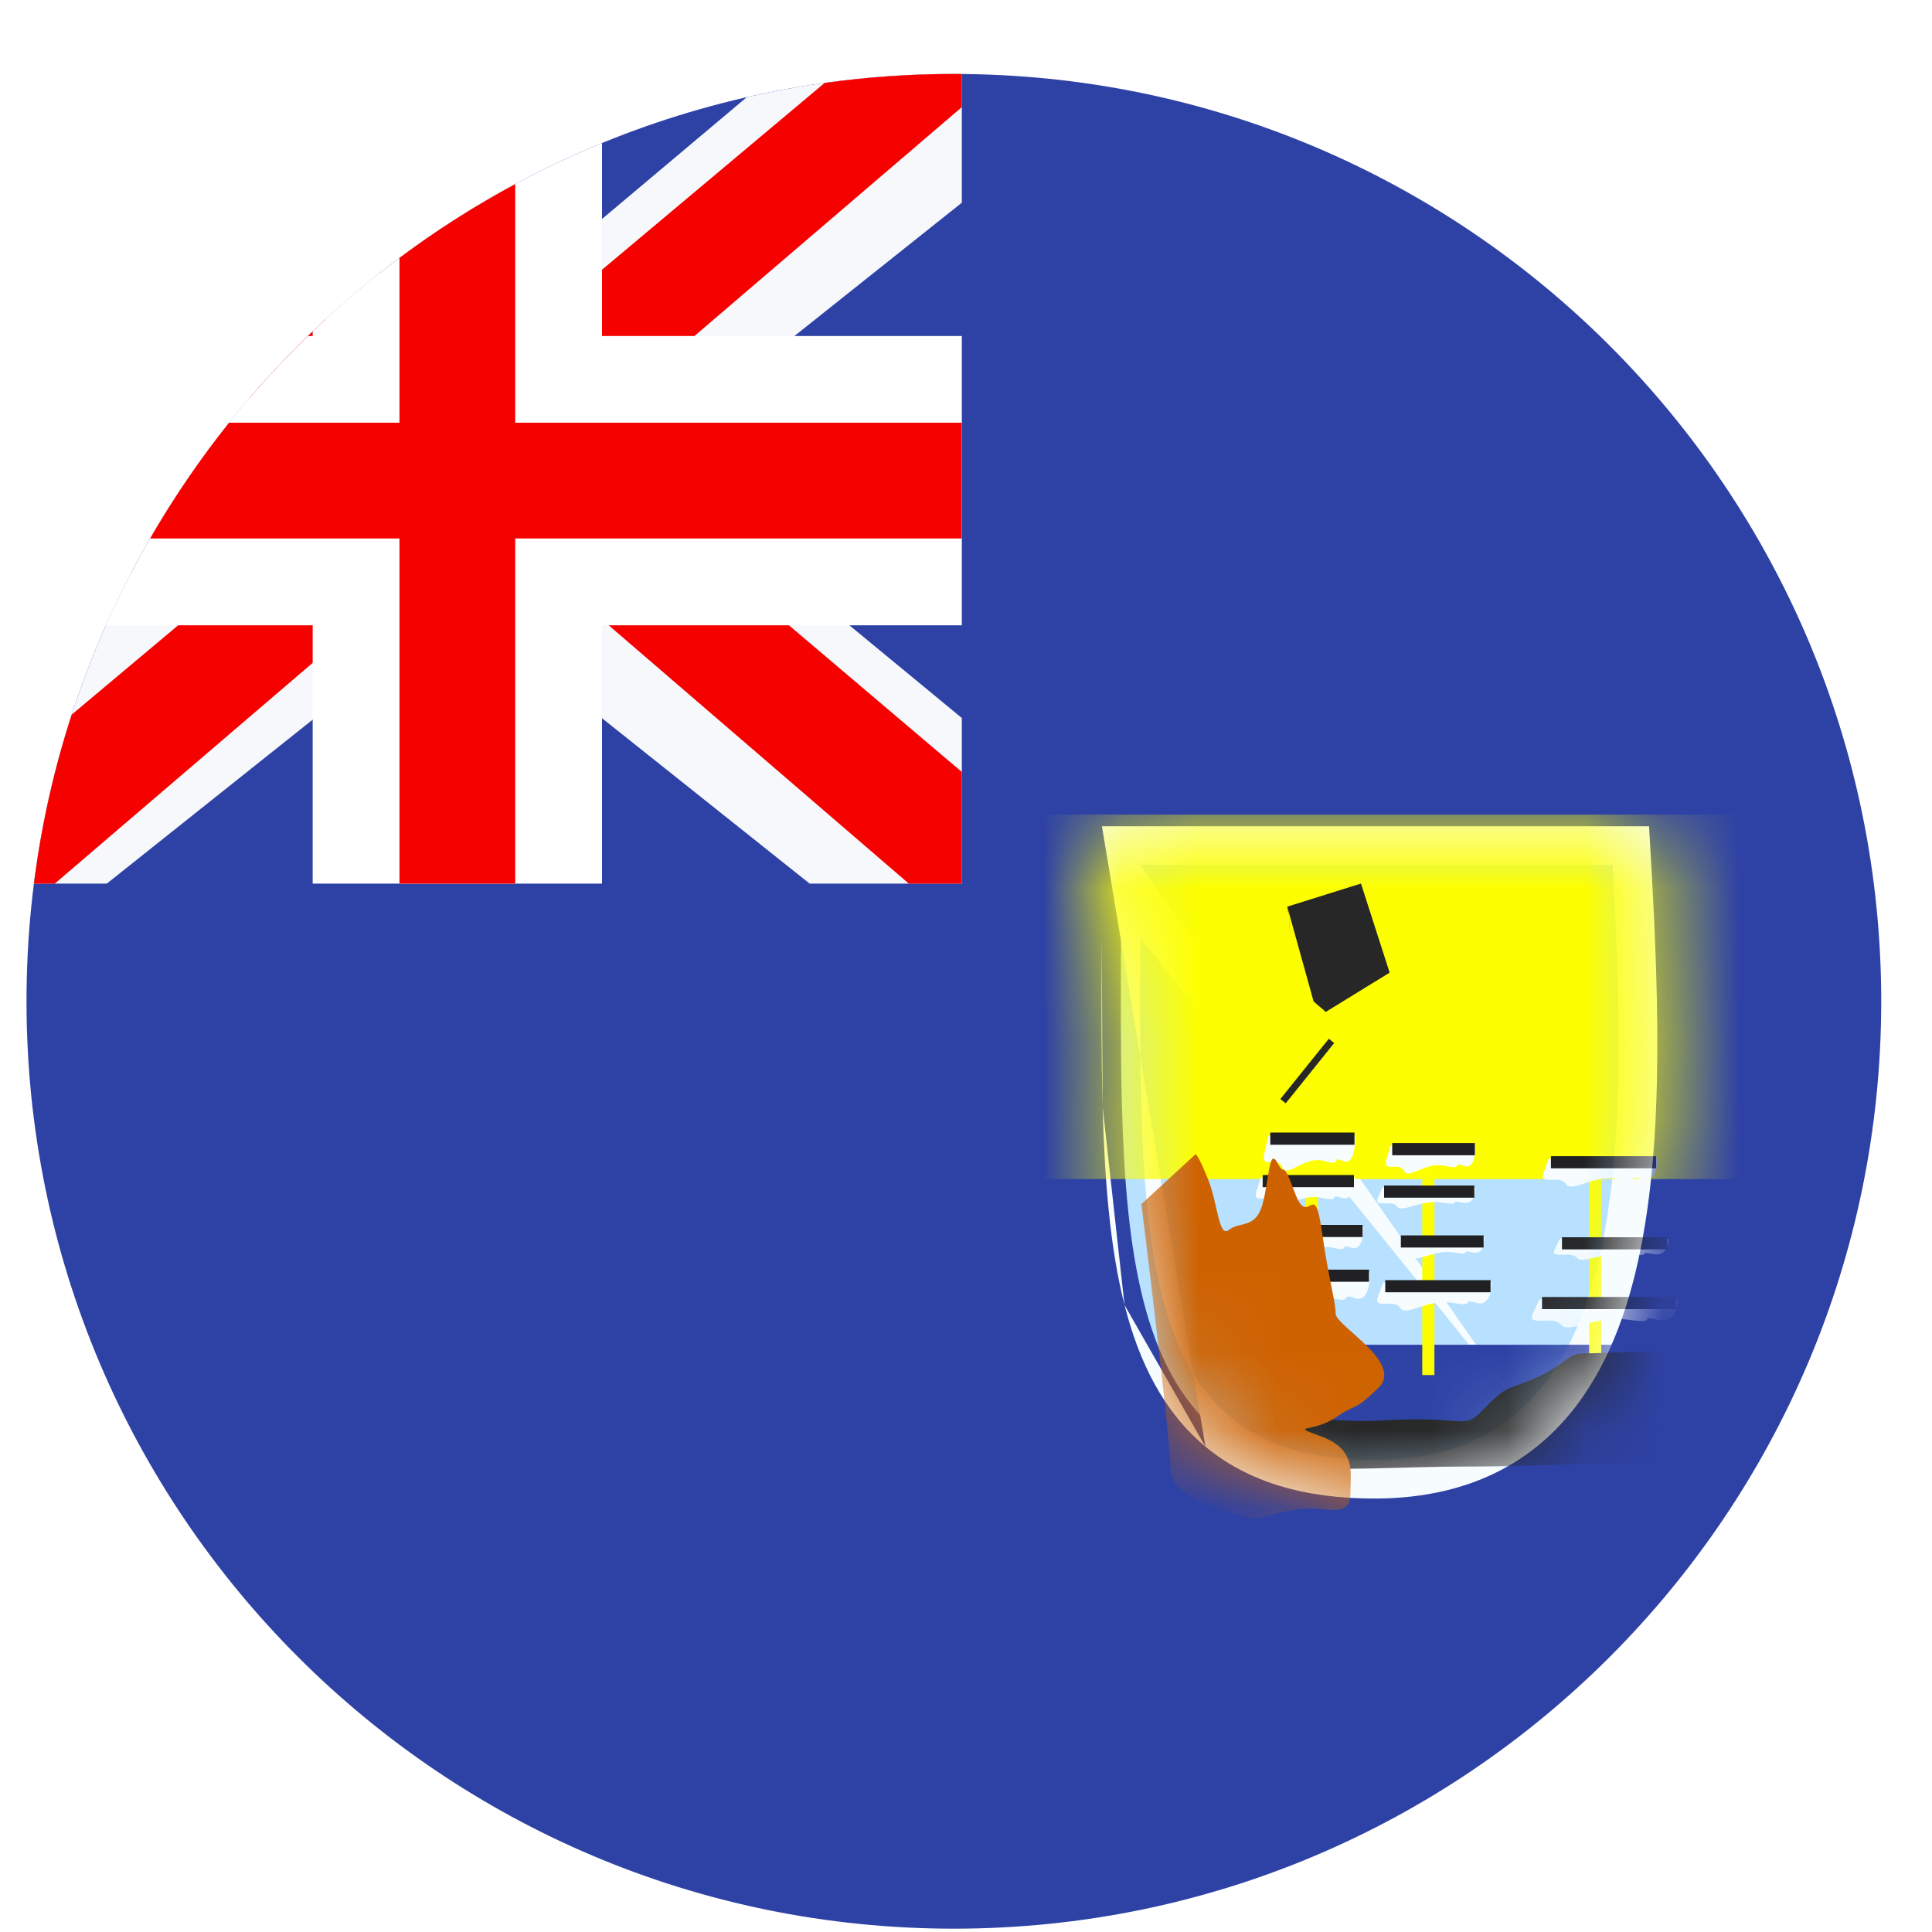 <svg width="25" height="25" viewBox="0 0 25 25" fill="none" xmlns="http://www.w3.org/2000/svg">
<path d="M12.343 24.957C18.97 24.957 24.343 19.585 24.343 12.957C24.343 6.33 18.97 0.957 12.343 0.957C5.716 0.957 0.343 6.33 0.343 12.957C0.343 19.585 5.716 24.957 12.343 24.957Z" fill="#2E42A5"/>
<path fill-rule="evenodd" clip-rule="evenodd" d="M12.446 6.968H6.667V11.434H5.169V6.968H1.942C2.246 6.442 2.588 5.942 2.964 5.47H5.169V3.337C5.643 2.983 6.143 2.664 6.667 2.382V5.47H12.446V6.968Z" fill="#D9D9D9"/>
<path fill-rule="evenodd" clip-rule="evenodd" d="M10.477 11.434H12.446V9.291L9.623 6.963L8.229 5.981L12.446 2.623V0.958C12.412 0.957 12.377 0.957 12.343 0.957C11.422 0.957 10.525 1.061 9.663 1.258L6.201 4.17L5.93 4.362L5.658 4.17L4.907 3.538C4.192 4.103 3.543 4.748 2.974 5.458L3.63 5.981L2.236 6.963L1.703 7.403C1.058 8.636 0.621 9.995 0.439 11.434H1.382L5.93 7.812L10.477 11.434Z" fill="#F7F8FB"/>
<path fill-rule="evenodd" clip-rule="evenodd" d="M11.76 11.434H12.446V9.989L8.823 6.916L6.873 6.222L6.833 6.191L12.446 1.386V0.958C12.412 0.957 12.377 0.957 12.343 0.957C11.776 0.957 11.218 0.997 10.671 1.073L5.664 5.274L4.21 4.134C3.866 4.451 3.541 4.788 3.236 5.142L4.557 6.202L0.928 9.247C0.699 9.95 0.534 10.681 0.439 11.434H0.709L6.118 6.804L6.54 6.941L11.76 11.434Z" fill="#F50100"/>
<path fill-rule="evenodd" clip-rule="evenodd" d="M12.446 8.091H7.79V11.434H4.046V8.091H1.371C1.602 7.571 1.868 7.071 2.167 6.594C2.328 6.337 2.498 6.088 2.677 5.845C3.071 5.31 3.508 4.809 3.984 4.348H4.046V4.288C4.511 3.842 5.012 3.434 5.544 3.068C5.787 2.901 6.036 2.742 6.292 2.592C6.771 2.312 7.271 2.064 7.79 1.851V4.348H12.446V8.091Z" fill="white"/>
<path fill-rule="evenodd" clip-rule="evenodd" d="M12.446 6.968H6.667V11.434H5.169V6.968H1.942C2.246 6.442 2.588 5.942 2.964 5.47H5.169V3.337C5.643 2.983 6.143 2.664 6.667 2.382V5.47H12.446V6.968Z" fill="#F50100"/>
<path d="M14.706 10.942H14.509V11.138C14.509 11.479 14.508 11.812 14.506 12.138C14.503 12.914 14.499 13.645 14.518 14.315C14.544 15.268 14.614 16.117 14.794 16.825C14.974 17.534 15.269 18.12 15.758 18.526C16.249 18.934 16.91 19.141 17.781 19.141C18.662 19.141 19.341 18.884 19.852 18.419C20.358 17.958 20.68 17.309 20.882 16.556C21.283 15.057 21.224 13.073 21.113 11.127L21.103 10.942H20.917H14.706Z" fill="#B7E1FF"/>
<path fill-rule="evenodd" clip-rule="evenodd" d="M14.259 10.692H21.339L21.363 11.113C21.363 11.113 21.363 11.113 21.363 11.113C21.474 13.053 21.537 15.076 21.123 16.62C20.915 17.4 20.574 18.099 20.02 18.604C19.456 19.117 18.714 19.391 17.781 19.391C16.871 19.391 16.147 19.174 15.598 18.719M14.259 10.692V10.942ZM14.759 11.192H20.867C20.976 13.128 21.026 15.05 20.64 16.491C20.446 17.217 20.142 17.816 19.683 18.234M21.113 11.127L21.103 11.128ZM14.756 12.139C14.758 11.831 14.759 11.514 14.759 11.192ZM14.259 10.942V11.138ZM14.259 11.138C14.259 11.478 14.258 11.811 14.256 12.137ZM14.256 12.137C14.253 12.912 14.249 13.647 14.268 14.322ZM14.756 12.139C14.753 12.916 14.749 13.643 14.768 14.309C14.793 15.256 14.863 16.083 15.036 16.763C15.209 17.444 15.484 17.974 15.918 18.334C16.351 18.694 16.95 18.891 17.781 18.891C18.61 18.891 19.226 18.651 19.683 18.234M14.268 14.322C14.294 15.279 14.364 16.151 14.551 16.886ZM14.551 16.886C14.739 17.625 15.054 18.267 15.598 18.719Z" fill="#F7FCFF"/>
<mask id="mask0_4_171" style="mask-type:luminance" maskUnits="userSpaceOnUse" x="14" y="10" width="8" height="10">
<path d="M14.706 10.942H14.509V11.138C14.509 11.479 14.508 11.812 14.506 12.138C14.503 12.914 14.499 13.645 14.518 14.315C14.544 15.268 14.614 16.117 14.794 16.825C14.974 17.534 15.269 18.12 15.758 18.526C16.249 18.934 16.91 19.141 17.781 19.141C18.662 19.141 19.341 18.884 19.852 18.419C20.358 17.958 20.68 17.309 20.882 16.556C21.283 15.057 21.224 13.073 21.113 11.127L21.103 10.942H20.917H14.706Z" fill="white"/>
<path fill-rule="evenodd" clip-rule="evenodd" d="M14.259 10.692H21.339L21.363 11.113C21.363 11.113 21.363 11.113 21.363 11.113C21.474 13.053 21.537 15.076 21.123 16.62C20.915 17.4 20.574 18.099 20.02 18.604C19.456 19.117 18.714 19.391 17.781 19.391C16.871 19.391 16.147 19.174 15.598 18.719M14.259 10.692V10.942ZM14.759 11.192H20.867C20.976 13.128 21.026 15.05 20.64 16.491C20.446 17.217 20.142 17.816 19.683 18.234M21.113 11.127L21.103 11.128ZM14.756 12.139C14.758 11.831 14.759 11.514 14.759 11.192ZM14.259 10.942V11.138ZM14.259 11.138C14.259 11.478 14.258 11.811 14.256 12.137ZM14.256 12.137C14.253 12.912 14.249 13.647 14.268 14.322ZM14.756 12.139C14.753 12.916 14.749 13.643 14.768 14.309C14.793 15.256 14.863 16.083 15.036 16.763C15.209 17.444 15.484 17.974 15.918 18.334C16.351 18.694 16.95 18.891 17.781 18.891C18.61 18.891 19.226 18.651 19.683 18.234M14.268 14.322C14.294 15.279 14.364 16.151 14.551 16.886ZM14.551 16.886C14.739 17.625 15.054 18.267 15.598 18.719Z" fill="white"/>
</mask>
<g mask="url(#mask0_4_171)">
<path d="M20.964 17.401H16.248V18.973H20.964V17.401Z" fill="#2E42A5"/>
<g filter="url(#filter0_d_4_171)">
<path d="M22.536 9.541H13.104V14.257H22.536V9.541Z" fill="#FDFF00"/>
</g>
<path d="M17.175 11.802C17.169 11.742 17.16 11.666 17.135 11.586L17.506 12.739C17.472 12.705 17.436 12.674 17.409 12.652C17.404 12.648 17.398 12.643 17.394 12.639C17.37 12.62 17.352 12.604 17.332 12.587C17.253 12.516 17.214 12.462 17.208 12.361C17.203 12.281 17.2 12.204 17.196 12.132C17.19 12.002 17.184 11.887 17.175 11.802Z" fill="#F7FCFF"/>
<path fill-rule="evenodd" clip-rule="evenodd" d="M16.657 11.732L17.611 11.433L17.982 12.586L17.154 13.095C17.136 13.076 17.114 13.057 17.087 13.035C17.087 13.035 17.087 13.035 17.087 13.035L17.074 13.024L17.073 13.023L17.069 13.02C17.048 13.002 17.024 12.982 16.998 12.959M16.657 11.732C16.667 11.764 16.672 11.801 16.678 11.853ZM16.678 11.853C16.685 11.922 16.69 12.021 16.697 12.156ZM16.637 14.277L16.568 14.221L17.195 13.441L17.264 13.497L16.637 14.277Z" fill="#272727"/>
<path d="M16.898 14.291H17.055V17.4H16.898V14.291Z" fill="#FDFF00"/>
<path fill-rule="evenodd" clip-rule="evenodd" d="M16.327 16.467H17.728C17.728 16.467 17.742 16.872 17.529 16.797C17.316 16.722 17.55 16.872 17.227 16.797C16.903 16.722 16.618 17.032 16.545 16.877C16.473 16.722 16.191 16.921 16.259 16.694C16.327 16.467 16.327 16.467 16.327 16.467Z" fill="#F7FCFF"/>
<path d="M17.715 16.429H16.353V16.586H17.715V16.429Z" fill="#212123"/>
<path fill-rule="evenodd" clip-rule="evenodd" d="M16.521 15.88H17.642C17.642 15.88 17.653 16.204 17.482 16.144C17.312 16.084 17.5 16.204 17.241 16.144C16.982 16.084 16.753 16.331 16.695 16.208C16.637 16.084 16.412 16.243 16.466 16.061C16.521 15.88 16.521 15.88 16.521 15.88Z" fill="#F7FCFF"/>
<path d="M17.632 15.85H16.542V16.007H17.632V15.85Z" fill="#212123"/>
<path fill-rule="evenodd" clip-rule="evenodd" d="M16.317 15.235H17.531C17.531 15.235 17.543 15.559 17.358 15.499C17.174 15.439 17.377 15.559 17.096 15.499C16.816 15.439 16.569 15.687 16.506 15.563C16.443 15.439 16.199 15.598 16.258 15.416C16.317 15.235 16.317 15.235 16.317 15.235Z" fill="#F7FCFF"/>
<path d="M17.52 15.205H16.339V15.362H17.52V15.205Z" fill="#212123"/>
<path fill-rule="evenodd" clip-rule="evenodd" d="M16.416 14.694H17.537C17.537 14.694 17.548 15.098 17.378 15.023C17.207 14.948 17.395 15.098 17.136 15.023C16.877 14.948 16.649 15.258 16.591 15.103C16.533 14.948 16.308 15.147 16.362 14.921C16.416 14.694 16.416 14.694 16.416 14.694Z" fill="#F7FCFF"/>
<path d="M17.527 14.655H16.437V14.813H17.527V14.655Z" fill="#212123"/>
<path d="M18.404 14.684H18.561V17.793H18.404V14.684Z" fill="#FDFF00"/>
<path fill-rule="evenodd" clip-rule="evenodd" d="M17.899 16.596H19.3C19.3 16.596 19.314 16.919 19.101 16.859C18.888 16.799 19.122 16.919 18.799 16.859C18.475 16.799 18.19 17.047 18.117 16.923C18.045 16.799 17.763 16.958 17.831 16.777C17.899 16.596 17.899 16.596 17.899 16.596Z" fill="#F7FCFF"/>
<path d="M19.288 16.565H17.925V16.722H19.288V16.565Z" fill="#212123"/>
<path fill-rule="evenodd" clip-rule="evenodd" d="M18.107 16.01H19.208C19.208 16.01 19.218 16.252 19.051 16.207C18.884 16.163 19.068 16.252 18.814 16.207C18.559 16.163 18.335 16.348 18.278 16.255C18.221 16.163 18 16.282 18.053 16.146C18.107 16.01 18.107 16.01 18.107 16.01Z" fill="#F7FCFF"/>
<path d="M19.198 15.986H18.127V16.143H19.198V15.986Z" fill="#212123"/>
<path fill-rule="evenodd" clip-rule="evenodd" d="M17.888 15.365H19.089C19.089 15.365 19.101 15.607 18.918 15.562C18.736 15.518 18.936 15.607 18.659 15.562C18.382 15.518 18.137 15.703 18.075 15.611C18.013 15.518 17.771 15.637 17.83 15.501C17.888 15.365 17.888 15.365 17.888 15.365Z" fill="#F7FCFF"/>
<path d="M19.078 15.341H17.91V15.498H19.078V15.341Z" fill="#212123"/>
<path fill-rule="evenodd" clip-rule="evenodd" d="M17.994 14.822H19.095C19.095 14.822 19.106 15.146 18.939 15.086C18.772 15.026 18.956 15.146 18.701 15.086C18.447 15.026 18.223 15.274 18.166 15.15C18.109 15.026 17.888 15.185 17.941 15.003C17.994 14.822 17.994 14.822 17.994 14.822Z" fill="#F7FCFF"/>
<path d="M19.085 14.791H18.015V14.949H19.085V14.791Z" fill="#212123"/>
<path d="M20.564 14.303H20.721V18.436H20.564V14.303Z" fill="#FDFF00"/>
<path fill-rule="evenodd" clip-rule="evenodd" d="M19.921 16.814H21.705C21.705 16.814 21.722 17.137 21.451 17.077C21.181 17.017 21.479 17.137 21.067 17.077C20.655 17.017 20.292 17.265 20.199 17.141C20.107 17.017 19.749 17.176 19.835 16.995C19.921 16.814 19.921 16.814 19.921 16.814Z" fill="#F7FCFF"/>
<path d="M21.689 16.783H19.954V16.94H21.689V16.783Z" fill="#212123"/>
<path fill-rule="evenodd" clip-rule="evenodd" d="M20.186 16.029H21.587C21.587 16.029 21.601 16.272 21.388 16.227C21.175 16.182 21.409 16.272 21.086 16.227C20.762 16.182 20.477 16.368 20.404 16.275C20.331 16.182 20.05 16.302 20.118 16.165C20.186 16.029 20.186 16.029 20.186 16.029Z" fill="#F7FCFF"/>
<path d="M21.574 16.01H20.212V16.167H21.574V16.01Z" fill="#212123"/>
<path fill-rule="evenodd" clip-rule="evenodd" d="M20.043 14.992H21.444C21.444 14.992 21.457 15.315 21.245 15.255C21.032 15.195 21.266 15.315 20.942 15.255C20.619 15.195 20.334 15.443 20.261 15.319C20.189 15.195 19.907 15.354 19.975 15.173C20.043 14.992 20.043 14.992 20.043 14.992Z" fill="#F7FCFF"/>
<path d="M21.431 14.961H20.069V15.118H21.431V14.961Z" fill="#212123"/>
<path fill-rule="evenodd" clip-rule="evenodd" d="M16.058 18.053C16.058 18.053 16.785 18.448 17.895 18.38C19.004 18.312 18.924 18.526 19.212 18.222C19.5 17.917 19.525 17.985 19.884 17.825C20.243 17.665 20.294 17.514 20.48 17.514C20.665 17.514 22.635 17.435 22.635 17.435C22.635 17.435 22.454 17.597 22.454 17.825C22.454 18.053 22.575 18.076 22.454 18.283C22.334 18.49 22.198 18.766 22.024 18.846C21.849 18.927 19.495 18.977 18.894 18.977C18.294 18.977 17.06 19.044 16.919 18.977C16.777 18.911 16.058 18.053 16.058 18.053Z" fill="#272727"/>
<path fill-rule="evenodd" clip-rule="evenodd" d="M14.769 15.582L15.471 14.935C15.471 14.935 15.501 14.935 15.632 15.259C15.762 15.582 15.768 16.024 15.904 15.914C16.04 15.803 16.249 15.905 16.337 15.582C16.425 15.259 16.419 14.84 16.531 15.049C16.643 15.259 16.576 14.953 16.755 15.433C16.933 15.914 17.004 15.227 17.102 15.914C17.2 16.601 17.283 16.838 17.283 16.998C17.283 17.158 18.177 17.634 17.834 17.962C17.491 18.29 17.589 18.135 17.283 18.342C16.978 18.548 16.666 18.428 17.102 18.59C17.539 18.752 17.476 19.046 17.476 19.262C17.476 19.479 17.449 19.576 17.102 19.527C16.755 19.479 16.333 19.651 16.248 19.651C16.164 19.651 15.146 19.444 15.146 19.017C15.146 18.59 14.769 15.582 14.769 15.582Z" fill="#CE6201"/>
</g>
<defs>
<filter id="filter0_d_4_171" x="13.104" y="9.541" width="9.432" height="5.716" filterUnits="userSpaceOnUse" color-interpolation-filters="sRGB">
<feFlood flood-opacity="0" result="BackgroundImageFix"/>
<feColorMatrix in="SourceAlpha" type="matrix" values="0 0 0 0 0 0 0 0 0 0 0 0 0 0 0 0 0 0 127 0" result="hardAlpha"/>
<feOffset dy="1"/>
<feColorMatrix type="matrix" values="0 0 0 0 0 0 0 0 0 0 0 0 0 0 0 0 0 0 0.5 0"/>
<feBlend mode="normal" in2="BackgroundImageFix" result="effect1_dropShadow_4_171"/>
<feBlend mode="normal" in="SourceGraphic" in2="effect1_dropShadow_4_171" result="shape"/>
</filter>
</defs>
</svg>
